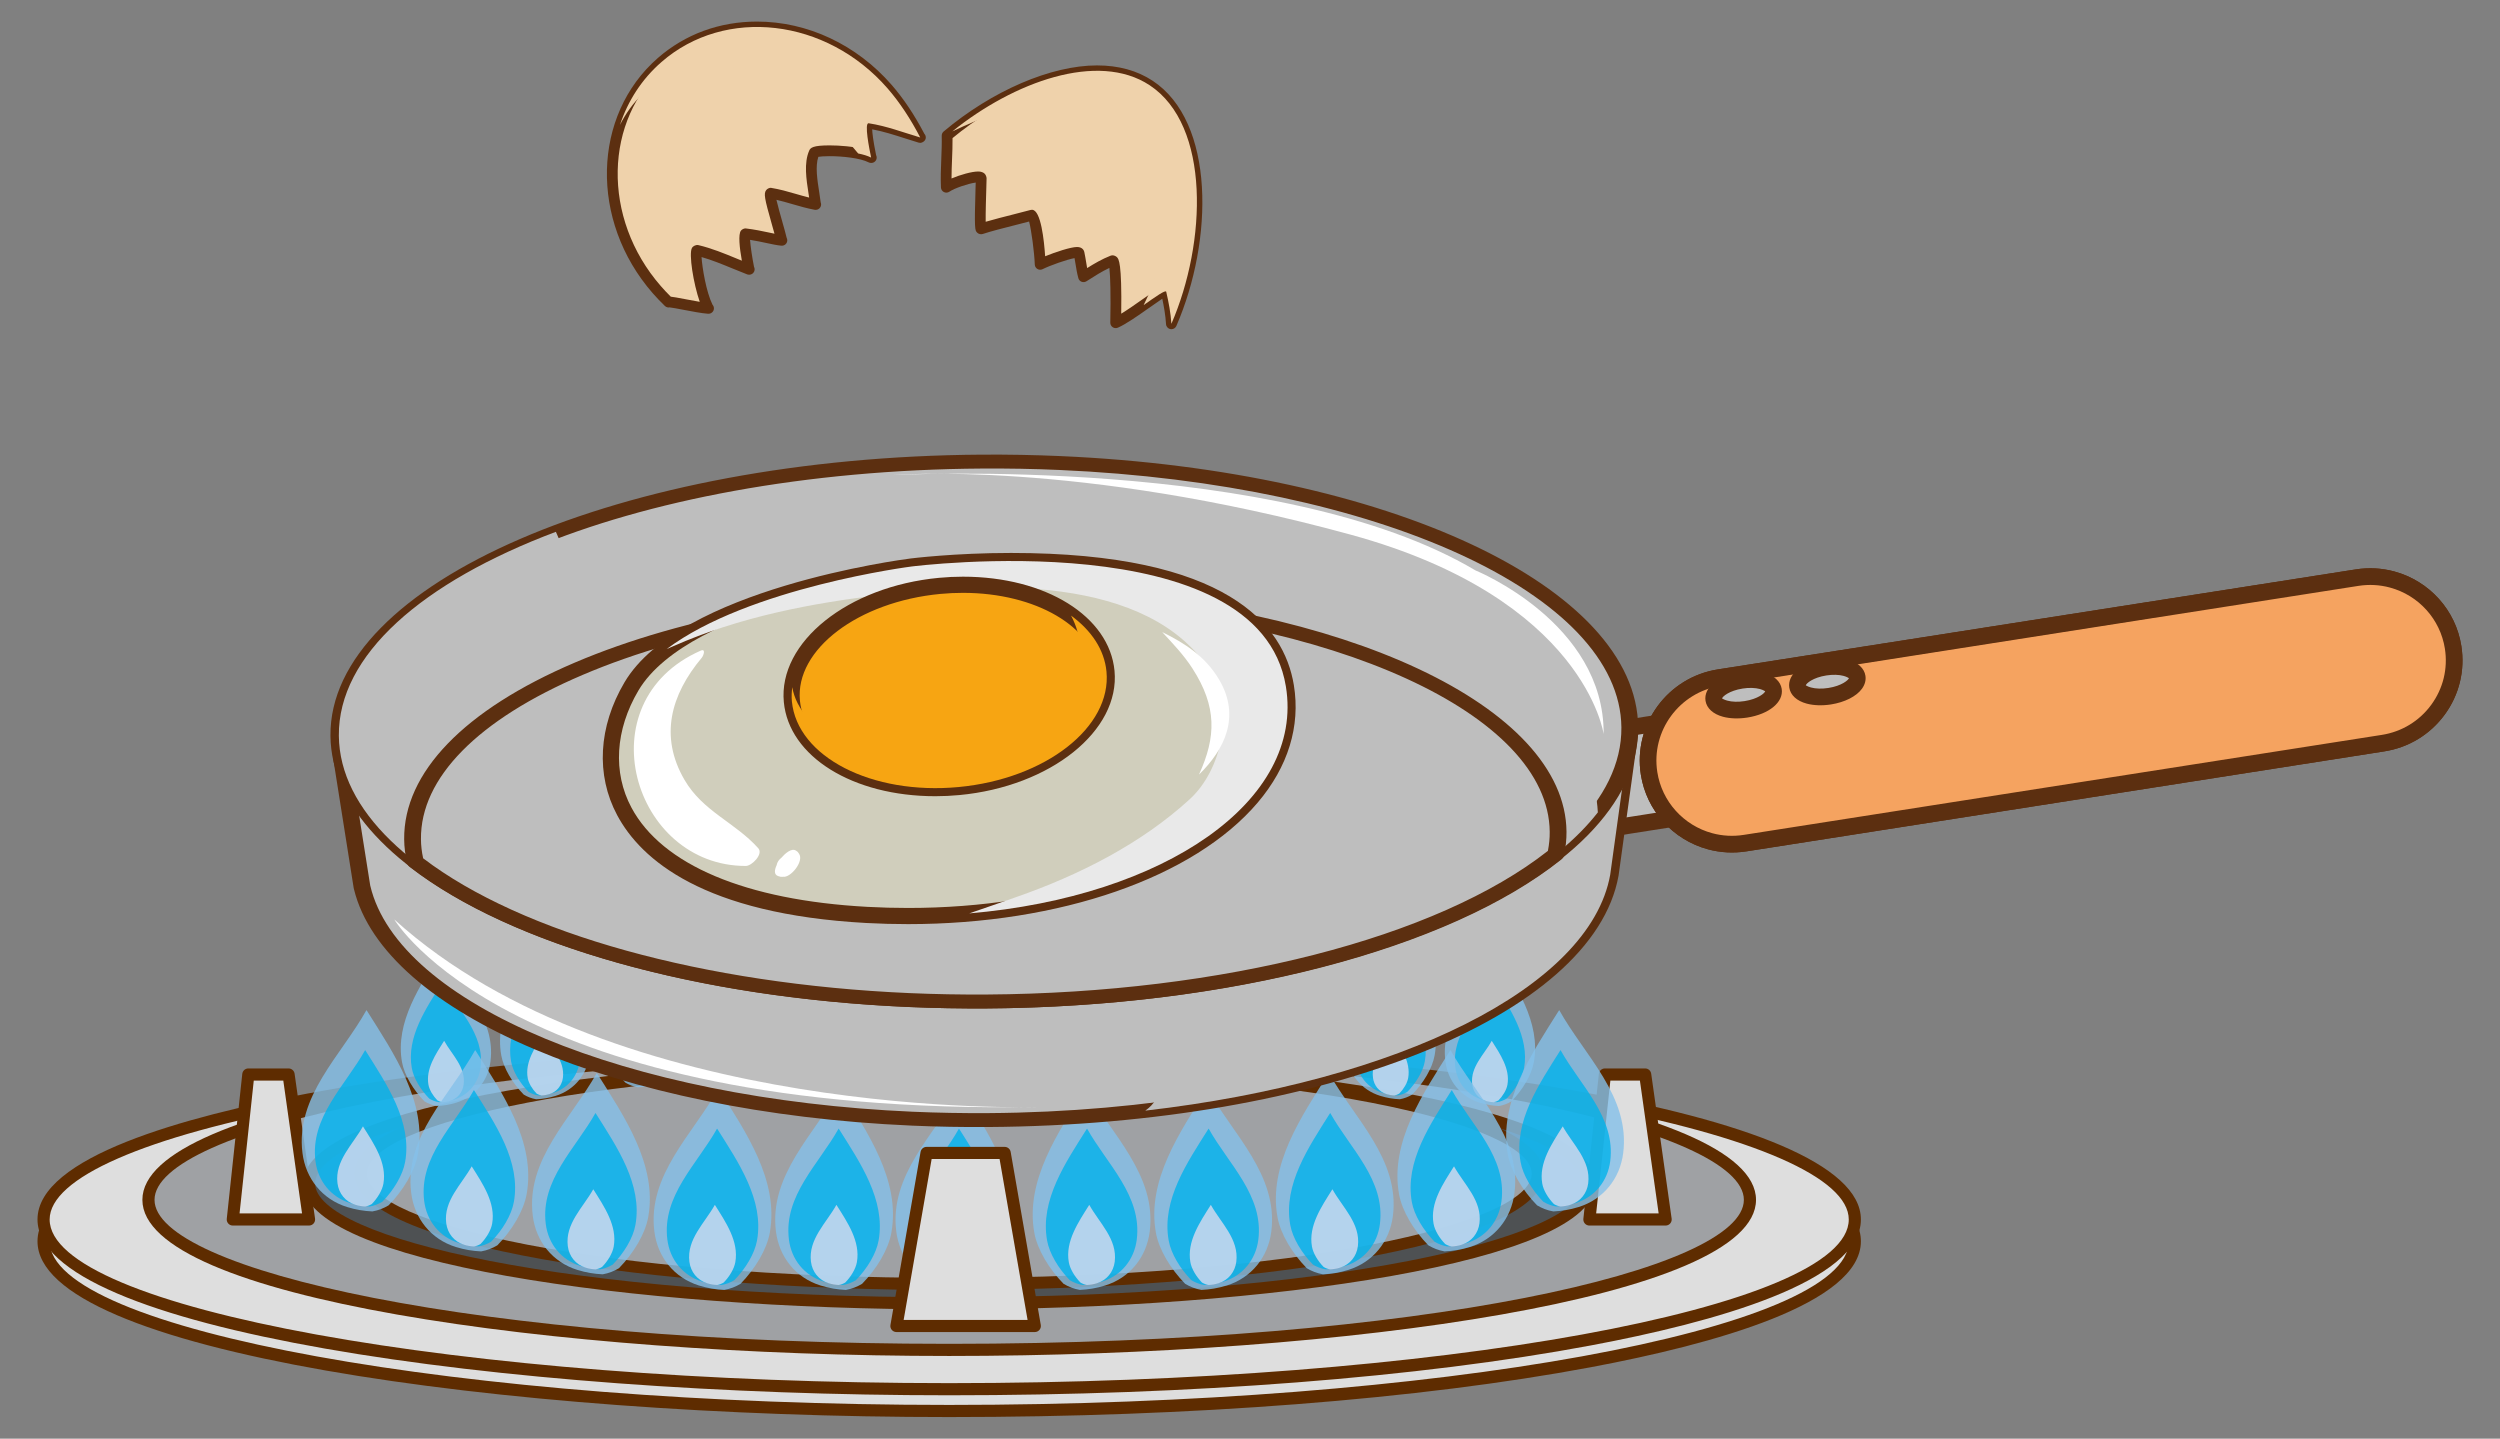 <?xml version="1.0" encoding="utf-8"?>
<!-- Generator: Adobe Illustrator 27.5.0, SVG Export Plug-In . SVG Version: 6.00 Build 0)  -->
<svg version="1.1" id="Layer_1" xmlns="http://www.w3.org/2000/svg" xmlns:xlink="http://www.w3.org/1999/xlink" x="0px" y="0px"
	 viewBox="0 0 399.399 229.838" style="enable-background:new 0 0 399.399 229.838;" xml:space="preserve">
<rect x="0" y="0" width="399.399" height="229.838" fill="#808080" stroke="none"/>
<g>
	<g>
		<g>
			<path style="fill:#DEDEDE;" d="M296.327,198.31c0,14.971-64.779,27.111-144.681,27.111c-79.907,0-144.685-12.14-144.685-27.111
				c0-14.977,64.778-27.118,144.685-27.118C231.548,171.191,296.327,183.333,296.327,198.31z"/>
			<path style="fill:#5E2C00;" d="M151.646,226.39c-71.598,0-145.655-10.503-145.655-28.081c0-9.949,23.475-16.438,43.169-20.129
				c27.384-5.132,63.781-7.959,102.486-7.959c71.595,0,145.651,10.506,145.651,28.088c0,9.945-23.475,16.432-43.168,20.122
				C226.743,223.564,190.347,226.39,151.646,226.39z M151.646,172.161c-77.901,0-143.715,11.975-143.715,26.148
				c0,14.17,65.814,26.141,143.715,26.141c77.899,0,143.711-11.971,143.711-26.141C295.357,184.136,229.545,172.161,151.646,172.161
				z"/>
		</g>
		<g>
			<path style="fill:#DEDEDE;" d="M296.327,194.824c0,14.976-64.779,27.116-144.681,27.116c-79.907,0-144.685-12.14-144.685-27.116
				c0-14.977,64.778-27.113,144.685-27.113C231.548,167.711,296.327,179.847,296.327,194.824z"/>
			<path style="fill:#5E2C00;" d="M151.646,222.91c-71.598,0-145.655-10.506-145.655-28.087c0-9.948,23.475-16.436,43.169-20.125
				c27.383-5.131,63.78-7.957,102.486-7.957c71.595,0,145.651,10.504,145.651,28.083c0,9.949-23.475,16.437-43.168,20.128
				C226.745,220.083,190.349,222.91,151.646,222.91z M151.646,168.681c-38.59,0-74.86,2.814-102.129,7.924
				c-26.428,4.952-41.586,11.592-41.586,18.219c0,14.173,65.814,26.146,143.715,26.146c77.899,0,143.711-11.974,143.711-26.146
				c0-6.626-15.157-13.267-41.586-18.219C226.503,171.495,190.234,168.681,151.646,168.681z"/>
		</g>
		<g>
			<path style="fill:#9FA1A4;" d="M279.569,191.686c0,13.24-57.277,23.975-127.926,23.975c-70.653,0-127.926-10.734-127.926-23.975
				c0-13.241,57.274-23.975,127.926-23.975C222.292,167.711,279.569,178.445,279.569,191.686z"/>
			<path style="fill:#5E2C00;" d="M151.643,216.63c-63.359,0-128.896-9.331-128.896-24.944c0-15.614,65.537-24.945,128.896-24.945
				s128.896,9.331,128.896,24.945C280.539,207.3,215.003,216.63,151.643,216.63z M151.643,168.681
				c-75.942,0-126.956,11.896-126.956,23.005c0,11.11,51.014,23.004,126.956,23.004s126.956-11.895,126.956-23.004
				C278.599,180.577,227.585,168.681,151.643,168.681z"/>
		</g>
		<g>
			<polygon style="fill:#DEDEDE;" points="160.219,149.396 157.857,149.396 153.2,149.396 150.838,149.396 147.224,177.46 
				164.983,176.451 			"/>
			<path style="fill:#5E2C00;" d="M147.224,178.43c-0.269,0-0.525-0.112-0.71-0.309c-0.196-0.211-0.289-0.499-0.252-0.786
				l3.615-28.063c0.062-0.484,0.474-0.846,0.962-0.846h9.38c0.471,0,0.874,0.338,0.956,0.801l4.765,27.055
				c0.048,0.273-0.023,0.553-0.195,0.771c-0.172,0.217-0.429,0.351-0.705,0.366l-17.76,1.009
				C147.26,178.429,147.242,178.43,147.224,178.43z M151.691,150.367l-3.356,26.059l15.504-0.881l-4.434-25.178H151.691z"/>
		</g>
		<g>
			<g>
				<path style="fill:#4E5153;" d="M253.921,189.055c0,10.586-45.791,19.167-102.275,19.167c-56.489,0-102.276-8.581-102.276-19.167
					c0-10.59,45.787-19.172,102.276-19.172C208.13,169.883,253.921,178.464,253.921,189.055z"/>
				<path style="fill:#5E2C00;" d="M151.646,209.192c-50.751,0-103.246-7.533-103.246-20.137c0-12.608,52.495-20.142,103.246-20.142
					c50.751,0,103.246,7.534,103.246,20.142C254.892,201.659,202.397,209.192,151.646,209.192z M151.646,170.853
					c-60.599,0-101.306,9.411-101.306,18.202c0,8.788,40.708,18.197,101.306,18.197c60.599,0,101.306-9.409,101.306-18.197
					C252.952,180.264,212.245,170.853,151.646,170.853z"/>
			</g>
			<g>
				<path style="fill:#9FA1A4;" d="M245.675,187.505c0,9.736-42.097,17.626-94.029,17.626c-51.936,0-94.035-7.89-94.035-17.626
					c0-9.732,42.098-17.622,94.035-17.622C203.578,169.883,245.675,177.773,245.675,187.505z"/>
				<path style="fill:#5E2C00;" d="M151.646,206.101c-46.7,0-95.004-6.956-95.004-18.596c0-11.638,48.304-18.592,95.004-18.592
					c46.697,0,94.999,6.954,94.999,18.592C246.645,199.145,198.343,206.101,151.646,206.101z M151.646,170.853
					c-55.669,0-93.064,8.611-93.064,16.652c0,8.044,37.395,16.656,93.064,16.656c55.666,0,93.059-8.612,93.059-16.656
					C244.705,179.464,207.312,170.853,151.646,170.853z"/>
			</g>
		</g>
		<g>
			<polygon style="fill:#DEDEDE;" points="262.833,171.665 261.213,171.665 258.02,171.665 256.4,171.665 253.921,194.826 
				266.101,194.824 			"/>
			<path style="fill:#5E2C00;" d="M253.921,195.795c-0.275,0-0.538-0.116-0.721-0.321c-0.184-0.205-0.272-0.479-0.243-0.752
				l2.479-23.161c0.053-0.493,0.468-0.867,0.964-0.867h6.433c0.483,0,0.893,0.357,0.961,0.835l3.267,23.159
				c0.039,0.279-0.044,0.56-0.228,0.772c-0.184,0.211-0.451,0.333-0.732,0.333L253.921,195.795z M257.272,172.635l-2.271,21.221
				l9.983-0.002l-2.993-21.219H257.272z"/>
		</g>
		<g>
			<polygon style="fill:#DEDEDE;" points="46.102,171.665 44.482,171.665 41.29,171.665 39.67,171.665 37.191,194.826 
				49.37,194.824 			"/>
			<path style="fill:#5E2C00;" d="M37.191,195.795c-0.275,0-0.538-0.116-0.721-0.321c-0.185-0.205-0.272-0.479-0.243-0.752
				l2.479-23.161c0.053-0.493,0.468-0.867,0.964-0.867h6.432c0.484,0,0.893,0.357,0.961,0.835l3.268,23.159
				c0.039,0.279-0.044,0.56-0.229,0.772c-0.184,0.211-0.451,0.333-0.732,0.333L37.191,195.795z M40.542,172.635l-2.271,21.221
				l9.983-0.002l-2.994-21.219H40.542z"/>
		</g>
		<g>
			<path style="opacity:0.8;fill:#84C0E9;" d="M155.392,145.229c3.102,5.573,8.701,10.564,7.834,17.494
				c-0.391,3.13-2.418,5.674-5.466,6.622c-1.055,0.328-2.086,0.494-3.098,0.538c-0.725-0.126-1.387-0.385-1.991-0.748
				c-1.791-1.835-3.215-4.199-3.585-6.26c-1.148-6.395,2.965-12.357,6.227-17.546C155.338,145.289,155.366,145.261,155.392,145.229z
				"/>
			<path style="opacity:0.8;fill:#00B1EB;" d="M155.551,150.124c2.41,4.329,6.759,8.207,6.086,13.589
				c-0.304,2.432-1.878,4.408-4.246,5.144c-0.82,0.254-1.621,0.384-2.406,0.419c-0.564-0.099-1.078-0.299-1.546-0.581
				c-1.391-1.425-2.497-3.263-2.785-4.862c-0.892-4.968,2.303-9.599,4.838-13.63C155.51,150.171,155.531,150.149,155.551,150.124z"
				/>
			<path style="opacity:0.8;fill:#D9DAEE;" d="M155.82,159.467c1.234,2.218,3.462,4.203,3.117,6.96
				c-0.155,1.246-0.962,2.258-2.174,2.636c-0.42,0.129-0.83,0.195-1.233,0.214c-0.288-0.05-0.551-0.153-0.792-0.297
				c-0.712-0.73-1.279-1.671-1.426-2.491c-0.457-2.544,1.18-4.917,2.478-6.981C155.799,159.491,155.81,159.479,155.82,159.467z"/>
		</g>
		<g>
			<g>
				<path style="opacity:0.8;fill:#84C0E9;" d="M102.634,149.054c3.102,5.573,8.701,10.564,7.834,17.494
					c-0.391,3.13-2.417,5.674-5.465,6.62c-1.056,0.329-2.086,0.496-3.098,0.54c-0.725-0.127-1.387-0.385-1.991-0.748
					c-1.791-1.835-3.215-4.199-3.584-6.26c-1.148-6.395,2.965-12.357,6.227-17.546C102.581,149.114,102.607,149.086,102.634,149.054
					z"/>
				<path style="opacity:0.8;fill:#00B1EB;" d="M102.793,153.949c2.409,4.329,6.759,8.207,6.085,13.589
					c-0.304,2.432-1.877,4.408-4.246,5.143c-0.82,0.254-1.621,0.384-2.406,0.419c-0.563-0.099-1.077-0.299-1.547-0.582
					c-1.39-1.426-2.497-3.263-2.784-4.863c-0.893-4.968,2.303-9.599,4.837-13.63C102.751,153.997,102.772,153.975,102.793,153.949z"
					/>
				<path style="opacity:0.8;fill:#D9DAEE;" d="M103.063,163.291c1.233,2.219,3.462,4.204,3.117,6.96
					c-0.156,1.246-0.962,2.258-2.175,2.635c-0.42,0.13-0.83,0.195-1.232,0.214c-0.289-0.05-0.552-0.154-0.792-0.297
					c-0.713-0.73-1.279-1.671-1.427-2.492c-0.457-2.544,1.18-4.916,2.478-6.981C103.041,163.315,103.052,163.304,103.063,163.291z"
					/>
			</g>
			<g>
				<path style="opacity:0.8;fill:#84C0E9;" d="M118.687,145.256c3.102,5.573,8.701,10.564,7.834,17.494
					c-0.392,3.131-2.417,5.675-5.466,6.621c-1.056,0.329-2.086,0.496-3.098,0.54c-0.725-0.127-1.388-0.385-1.991-0.749
					c-1.791-1.835-3.215-4.198-3.584-6.259c-1.148-6.395,2.965-12.357,6.227-17.546
					C118.633,145.317,118.661,145.289,118.687,145.256z"/>
				<path style="opacity:0.8;fill:#00B1EB;" d="M118.845,150.152c2.41,4.329,6.759,8.205,6.085,13.589
					c-0.304,2.431-1.877,4.407-4.246,5.144c-0.82,0.254-1.621,0.382-2.406,0.418c-0.564-0.099-1.078-0.299-1.547-0.581
					c-1.391-1.427-2.498-3.262-2.785-4.863c-0.892-4.967,2.303-9.599,4.837-13.629C118.804,150.199,118.825,150.177,118.845,150.152
					z"/>
				<path style="opacity:0.8;fill:#D9DAEE;" d="M119.115,159.495c1.234,2.217,3.461,4.203,3.117,6.96
					c-0.156,1.245-0.962,2.258-2.175,2.634c-0.42,0.13-0.83,0.196-1.232,0.215c-0.288-0.051-0.552-0.153-0.792-0.297
					c-0.712-0.731-1.279-1.671-1.426-2.491c-0.457-2.544,1.179-4.916,2.478-6.981C119.093,159.518,119.104,159.508,119.115,159.495z
					"/>
			</g>
			<g>
				<path style="opacity:0.8;fill:#84C0E9;" d="M134.739,144.613c3.102,5.572,8.701,10.564,7.835,17.494
					c-0.391,3.13-2.417,5.674-5.466,6.621c-1.055,0.329-2.087,0.494-3.098,0.539c-0.725-0.126-1.387-0.385-1.991-0.747
					c-1.79-1.835-3.215-4.199-3.585-6.261c-1.148-6.394,2.965-12.357,6.227-17.546C134.686,144.673,134.713,144.645,134.739,144.613
					z"/>
				<path style="opacity:0.8;fill:#00B1EB;" d="M134.898,149.508c2.41,4.329,6.759,8.206,6.086,13.589
					c-0.304,2.431-1.877,4.408-4.246,5.143c-0.82,0.254-1.621,0.383-2.407,0.419c-0.563-0.099-1.078-0.299-1.546-0.582
					c-1.391-1.426-2.498-3.263-2.785-4.863c-0.892-4.968,2.303-9.598,4.838-13.629C134.857,149.556,134.878,149.534,134.898,149.508
					z"/>
				<path style="opacity:0.8;fill:#D9DAEE;" d="M135.167,158.85c1.234,2.218,3.462,4.204,3.117,6.96
					c-0.156,1.246-0.962,2.258-2.175,2.636c-0.42,0.129-0.83,0.195-1.233,0.214c-0.288-0.051-0.551-0.153-0.791-0.297
					c-0.712-0.731-1.279-1.671-1.427-2.491c-0.456-2.544,1.18-4.917,2.478-6.981C135.145,158.875,135.157,158.863,135.167,158.85z"
					/>
			</g>
			<g>
				<path style="opacity:0.8;fill:#84C0E9;" d="M70.529,152.043c3.103,5.574,8.701,10.564,7.835,17.494
					c-0.391,3.131-2.418,5.674-5.466,6.622c-1.056,0.328-2.086,0.495-3.098,0.54c-0.725-0.127-1.387-0.386-1.991-0.749
					c-1.79-1.836-3.215-4.2-3.584-6.259c-1.148-6.396,2.964-12.358,6.227-17.547C70.476,152.105,70.504,152.076,70.529,152.043z"/>
				<path style="opacity:0.8;fill:#00B1EB;" d="M70.688,156.939c2.41,4.329,6.759,8.206,6.086,13.589
					c-0.304,2.433-1.878,4.408-4.246,5.144c-0.821,0.255-1.621,0.384-2.407,0.418c-0.563-0.098-1.078-0.298-1.546-0.581
					c-1.391-1.426-2.498-3.261-2.785-4.862c-0.892-4.967,2.303-9.6,4.837-13.63C70.646,156.986,70.668,156.965,70.688,156.939z"/>
				<path style="opacity:0.8;fill:#D9DAEE;" d="M70.958,166.283c1.234,2.216,3.462,4.202,3.117,6.96
					c-0.156,1.245-0.962,2.256-2.175,2.633c-0.42,0.131-0.83,0.197-1.233,0.214c-0.288-0.049-0.551-0.151-0.791-0.296
					c-0.712-0.73-1.279-1.672-1.427-2.491c-0.457-2.544,1.18-4.917,2.478-6.98C70.936,166.305,70.948,166.295,70.958,166.283z"/>
			</g>
			<g>
				<path style="opacity:0.8;fill:#84C0E9;" d="M86.388,150.964c3.102,5.573,8.701,10.564,7.834,17.494
					c-0.391,3.13-2.417,5.675-5.465,6.62c-1.056,0.329-2.086,0.496-3.098,0.54c-0.725-0.127-1.387-0.384-1.991-0.748
					c-1.791-1.835-3.214-4.198-3.585-6.26c-1.148-6.395,2.965-12.357,6.228-17.547C86.335,151.026,86.362,150.998,86.388,150.964z"
					/>
				<path style="opacity:0.8;fill:#00B1EB;" d="M86.547,155.861c2.41,4.329,6.759,8.205,6.085,13.588
					c-0.304,2.432-1.877,4.408-4.245,5.144c-0.821,0.255-1.621,0.384-2.406,0.42c-0.563-0.099-1.078-0.299-1.547-0.582
					c-1.391-1.426-2.498-3.262-2.785-4.863c-0.893-4.967,2.303-9.599,4.837-13.629C86.505,155.907,86.526,155.885,86.547,155.861z"
					/>
				<path style="opacity:0.8;fill:#D9DAEE;" d="M86.816,165.203c1.233,2.217,3.462,4.203,3.117,6.96
					c-0.156,1.245-0.962,2.257-2.174,2.634c-0.42,0.13-0.83,0.196-1.233,0.215c-0.289-0.051-0.551-0.154-0.792-0.298
					c-0.713-0.731-1.279-1.671-1.427-2.491c-0.457-2.544,1.18-4.916,2.479-6.981C86.795,165.226,86.806,165.216,86.816,165.203z"/>
			</g>
		</g>
		<g>
			<g>
				<path style="opacity:0.8;fill:#84C0E9;" d="M206.643,149.054c-3.102,5.573-8.701,10.564-7.835,17.494
					c0.391,3.13,2.418,5.674,5.466,6.62c1.056,0.329,2.086,0.496,3.098,0.54c0.725-0.127,1.387-0.385,1.991-0.748
					c1.791-1.835,3.215-4.199,3.585-6.26c1.148-6.395-2.965-12.357-6.227-17.546C206.696,149.114,206.669,149.086,206.643,149.054z"
					/>
				<path style="opacity:0.8;fill:#00B1EB;" d="M206.484,153.949c-2.41,4.329-6.759,8.207-6.085,13.589
					c0.304,2.432,1.877,4.408,4.246,5.143c0.82,0.254,1.621,0.384,2.406,0.419c0.563-0.099,1.078-0.299,1.547-0.582
					c1.391-1.426,2.498-3.263,2.785-4.863c0.892-4.968-2.303-9.599-4.837-13.63C206.525,153.997,206.504,153.975,206.484,153.949z"
					/>
				<path style="opacity:0.8;fill:#D9DAEE;" d="M206.214,163.291c-1.234,2.219-3.462,4.204-3.117,6.96
					c0.156,1.246,0.962,2.258,2.175,2.635c0.42,0.13,0.83,0.195,1.232,0.214c0.289-0.05,0.552-0.154,0.792-0.297
					c0.713-0.73,1.279-1.671,1.427-2.492c0.456-2.544-1.179-4.916-2.478-6.981C206.236,163.315,206.225,163.304,206.214,163.291z"/>
			</g>
			<g>
				<path style="opacity:0.8;fill:#84C0E9;" d="M190.59,145.256c-3.103,5.573-8.701,10.564-7.834,17.494
					c0.391,3.131,2.417,5.675,5.466,6.621c1.056,0.329,2.086,0.496,3.097,0.54c0.725-0.127,1.387-0.385,1.991-0.749
					c1.791-1.835,3.215-4.198,3.585-6.259c1.148-6.395-2.965-12.357-6.227-17.546C190.643,145.317,190.616,145.289,190.59,145.256z"
					/>
				<path style="opacity:0.8;fill:#00B1EB;" d="M190.431,150.152c-2.41,4.329-6.759,8.205-6.085,13.589
					c0.304,2.431,1.877,4.407,4.246,5.144c0.82,0.254,1.621,0.382,2.406,0.418c0.563-0.099,1.077-0.299,1.547-0.581
					c1.391-1.427,2.498-3.262,2.784-4.863c0.893-4.967-2.303-9.599-4.837-13.629C190.473,150.199,190.451,150.177,190.431,150.152z"
					/>
				<path style="opacity:0.8;fill:#D9DAEE;" d="M190.162,159.495c-1.234,2.217-3.462,4.203-3.117,6.96
					c0.156,1.245,0.962,2.258,2.174,2.634c0.421,0.13,0.831,0.196,1.233,0.215c0.289-0.051,0.552-0.153,0.792-0.297
					c0.713-0.731,1.279-1.671,1.427-2.491c0.457-2.544-1.18-4.916-2.478-6.981C190.183,159.518,190.172,159.508,190.162,159.495z"/>
			</g>
			<g>
				<path style="opacity:0.8;fill:#84C0E9;" d="M174.538,144.613c-3.102,5.572-8.701,10.564-7.834,17.494
					c0.391,3.13,2.417,5.674,5.466,6.621c1.055,0.329,2.086,0.494,3.098,0.539c0.725-0.126,1.387-0.385,1.991-0.747
					c1.791-1.835,3.215-4.199,3.585-6.261c1.148-6.394-2.965-12.357-6.227-17.546C174.591,144.673,174.564,144.645,174.538,144.613z
					"/>
				<path style="opacity:0.8;fill:#00B1EB;" d="M174.379,149.508c-2.41,4.329-6.759,8.206-6.085,13.589
					c0.304,2.431,1.877,4.408,4.246,5.143c0.82,0.254,1.621,0.383,2.406,0.419c0.564-0.099,1.078-0.299,1.547-0.582
					c1.391-1.426,2.498-3.263,2.785-4.863c0.892-4.968-2.303-9.598-4.837-13.629C174.42,149.556,174.399,149.534,174.379,149.508z"
					/>
				<path style="opacity:0.8;fill:#D9DAEE;" d="M174.109,158.85c-1.234,2.218-3.462,4.204-3.117,6.96
					c0.156,1.246,0.962,2.258,2.175,2.636c0.42,0.129,0.83,0.195,1.232,0.214c0.289-0.051,0.552-0.153,0.792-0.297
					c0.712-0.731,1.279-1.671,1.426-2.491c0.457-2.544-1.18-4.917-2.478-6.981C174.131,158.875,174.12,158.863,174.109,158.85z"/>
			</g>
			<g>
				<path style="opacity:0.8;fill:#84C0E9;" d="M238.747,152.043c-3.102,5.574-8.701,10.564-7.835,17.494
					c0.392,3.131,2.418,5.674,5.466,6.622c1.055,0.328,2.086,0.495,3.098,0.54c0.725-0.127,1.387-0.386,1.991-0.749
					c1.791-1.836,3.215-4.2,3.585-6.259c1.148-6.396-2.964-12.358-6.227-17.547C238.801,152.105,238.773,152.076,238.747,152.043z"
					/>
				<path style="opacity:0.8;fill:#00B1EB;" d="M238.588,156.939c-2.41,4.329-6.759,8.206-6.085,13.589
					c0.304,2.433,1.877,4.408,4.246,5.144c0.82,0.255,1.621,0.384,2.406,0.418c0.564-0.098,1.078-0.298,1.546-0.581
					c1.391-1.426,2.498-3.261,2.785-4.862c0.892-4.967-2.303-9.6-4.838-13.63C238.63,156.986,238.608,156.965,238.588,156.939z"/>
				<path style="opacity:0.8;fill:#D9DAEE;" d="M238.319,166.283c-1.233,2.216-3.461,4.202-3.117,6.96
					c0.155,1.245,0.962,2.256,2.174,2.633c0.42,0.131,0.83,0.197,1.233,0.214c0.289-0.049,0.551-0.151,0.792-0.296
					c0.712-0.73,1.279-1.672,1.426-2.491c0.457-2.544-1.18-4.917-2.478-6.98C238.34,166.305,238.329,166.295,238.319,166.283z"/>
			</g>
			<g>
				<path style="opacity:0.8;fill:#84C0E9;" d="M222.889,150.964c-3.103,5.573-8.701,10.564-7.834,17.494
					c0.391,3.13,2.417,5.675,5.466,6.62c1.056,0.329,2.087,0.496,3.098,0.54c0.725-0.127,1.387-0.384,1.991-0.748
					c1.791-1.835,3.215-4.198,3.585-6.26c1.148-6.395-2.965-12.357-6.227-17.547C222.942,151.026,222.915,150.998,222.889,150.964z"
					/>
				<path style="opacity:0.8;fill:#00B1EB;" d="M222.73,155.861c-2.41,4.329-6.759,8.205-6.085,13.588
					c0.304,2.432,1.877,4.408,4.245,5.144c0.821,0.255,1.621,0.384,2.407,0.42c0.563-0.099,1.078-0.299,1.546-0.582
					c1.391-1.426,2.498-3.262,2.785-4.863c0.892-4.967-2.304-9.599-4.837-13.629C222.771,155.907,222.75,155.885,222.73,155.861z"/>
				<path style="opacity:0.8;fill:#D9DAEE;" d="M222.46,165.203c-1.234,2.217-3.462,4.203-3.117,6.96
					c0.156,1.245,0.962,2.257,2.175,2.634c0.42,0.13,0.83,0.196,1.232,0.215c0.289-0.051,0.552-0.154,0.792-0.298
					c0.713-0.731,1.279-1.671,1.427-2.491c0.456-2.544-1.179-4.916-2.478-6.981C222.482,165.226,222.47,165.216,222.46,165.203z"/>
			</g>
		</g>
	</g>
	<g>
		<g>
			<g>
				<path style="opacity:0.8;fill:#84C0E9;" d="M58.54,161.381c-4.046,7.269-11.35,13.778-10.219,22.818
					c0.51,4.083,3.153,7.402,7.13,8.636c1.377,0.427,2.721,0.645,4.04,0.704c0.946-0.165,1.81-0.502,2.597-0.976
					c2.336-2.394,4.193-5.477,4.676-8.166c1.498-8.342-3.867-16.119-8.122-22.887C58.609,161.46,58.573,161.423,58.54,161.381z"/>
				<path style="opacity:0.8;fill:#00B1EB;" d="M58.333,167.766c-3.144,5.648-8.817,10.704-7.938,17.725
					c0.396,3.171,2.449,5.75,5.538,6.71c1.07,0.333,2.114,0.501,3.138,0.546c0.734-0.129,1.405-0.39,2.018-0.758
					c1.814-1.86,3.257-4.255,3.632-6.343c1.163-6.479-3.004-12.521-6.309-17.778C58.386,167.829,58.358,167.8,58.333,167.766z"/>
				<path style="opacity:0.8;fill:#D9DAEE;" d="M57.981,179.953c-1.61,2.892-4.516,5.481-4.066,9.079
					c0.203,1.625,1.254,2.945,2.836,3.436c0.548,0.17,1.083,0.257,1.607,0.28c0.377-0.066,0.72-0.2,1.034-0.388
					c0.929-0.953,1.668-2.179,1.86-3.248c0.596-3.319-1.539-6.414-3.232-9.107C58.008,179.984,57.994,179.97,57.981,179.953z"/>
			</g>
			<g>
				<path style="opacity:0.8;fill:#84C0E9;" d="M75.912,167.766c-4.046,7.269-11.349,13.779-10.219,22.819
					c0.51,4.082,3.153,7.401,7.13,8.635c1.376,0.428,2.721,0.646,4.039,0.704c0.946-0.165,1.81-0.502,2.598-0.975
					c2.335-2.395,4.193-5.479,4.675-8.165c1.498-8.342-3.867-16.119-8.122-22.888C75.981,167.846,75.946,167.81,75.912,167.766z"/>
				<path style="opacity:0.8;fill:#00B1EB;" d="M75.705,174.152c-3.143,5.646-8.816,10.704-7.938,17.725
					c0.396,3.171,2.449,5.75,5.538,6.708c1.07,0.331,2.113,0.501,3.139,0.547c0.734-0.128,1.405-0.39,2.018-0.757
					c1.814-1.86,3.256-4.255,3.632-6.344c1.163-6.479-3.004-12.52-6.31-17.778C75.759,174.214,75.731,174.186,75.705,174.152z"/>
				<path style="opacity:0.8;fill:#D9DAEE;" d="M75.354,186.338c-1.61,2.892-4.516,5.483-4.066,9.079
					c0.203,1.624,1.255,2.945,2.837,3.437c0.548,0.17,1.082,0.255,1.608,0.279c0.376-0.065,0.719-0.2,1.033-0.388
					c0.929-0.953,1.668-2.18,1.86-3.249c0.596-3.319-1.538-6.413-3.232-9.106C75.381,186.37,75.367,186.355,75.354,186.338z"/>
			</g>
			<g>
				<path style="opacity:0.8;fill:#84C0E9;" d="M95.336,171.428c-4.047,7.269-11.35,13.779-10.219,22.817
					c0.51,4.083,3.153,7.402,7.13,8.637c1.377,0.427,2.721,0.644,4.04,0.703c0.946-0.165,1.81-0.502,2.597-0.976
					c2.336-2.393,4.194-5.478,4.676-8.166c1.498-8.341-3.867-16.118-8.122-22.886C95.405,171.508,95.37,171.471,95.336,171.428z"/>
				<path style="opacity:0.8;fill:#00B1EB;" d="M95.129,177.814c-3.143,5.646-8.817,10.703-7.938,17.724
					c0.396,3.173,2.449,5.75,5.538,6.709c1.07,0.332,2.114,0.501,3.138,0.546c0.735-0.127,1.405-0.389,2.018-0.758
					c1.814-1.859,3.257-4.255,3.631-6.343c1.164-6.48-3.003-12.52-6.309-17.778C95.183,177.875,95.154,177.847,95.129,177.814z"/>
				<path style="opacity:0.8;fill:#D9DAEE;" d="M94.777,190c-1.61,2.891-4.516,5.482-4.066,9.079
					c0.203,1.624,1.254,2.944,2.836,3.437c0.548,0.17,1.083,0.255,1.607,0.278c0.378-0.066,0.72-0.199,1.034-0.388
					c0.929-0.952,1.668-2.179,1.86-3.248c0.596-3.319-1.538-6.413-3.232-9.107C94.805,190.03,94.79,190.017,94.777,190z"/>
			</g>
			<g>
				<path style="opacity:0.8;fill:#84C0E9;" d="M114.76,173.921c-4.046,7.268-11.35,13.778-10.219,22.817
					c0.51,4.083,3.153,7.402,7.13,8.636c1.376,0.427,2.721,0.645,4.04,0.704c0.946-0.165,1.81-0.502,2.597-0.976
					c2.335-2.394,4.193-5.477,4.676-8.165c1.497-8.342-3.867-16.119-8.122-22.887C114.829,174,114.794,173.963,114.76,173.921z"/>
				<path style="opacity:0.8;fill:#00B1EB;" d="M114.553,180.306c-3.144,5.648-8.817,10.704-7.938,17.726
					c0.396,3.171,2.449,5.75,5.538,6.71c1.07,0.332,2.113,0.5,3.138,0.545c0.734-0.128,1.405-0.39,2.018-0.758
					c1.814-1.86,3.257-4.255,3.632-6.343c1.163-6.479-3.004-12.521-6.309-17.778C114.606,180.368,114.579,180.34,114.553,180.306z"
					/>
				<path style="opacity:0.8;fill:#D9DAEE;" d="M114.201,192.492c-1.61,2.892-4.516,5.482-4.066,9.079
					c0.203,1.624,1.254,2.945,2.836,3.437c0.549,0.17,1.083,0.255,1.608,0.279c0.376-0.066,0.719-0.2,1.034-0.388
					c0.929-0.952,1.668-2.179,1.86-3.248c0.596-3.319-1.539-6.413-3.232-9.106C114.228,192.523,114.214,192.509,114.201,192.492z"/>
			</g>
			<g>
				<path style="opacity:0.8;fill:#84C0E9;" d="M134.183,173.921c-4.046,7.268-11.349,13.778-10.219,22.817
					c0.51,4.083,3.153,7.402,7.129,8.636c1.377,0.427,2.721,0.645,4.04,0.704c0.946-0.165,1.81-0.502,2.597-0.976
					c2.336-2.394,4.193-5.477,4.675-8.165c1.498-8.342-3.867-16.119-8.122-22.887C134.253,174,134.217,173.963,134.183,173.921z"/>
				<path style="opacity:0.8;fill:#00B1EB;" d="M133.976,180.306c-3.143,5.648-8.816,10.704-7.938,17.726
					c0.396,3.171,2.449,5.75,5.538,6.71c1.07,0.332,2.114,0.5,3.139,0.545c0.734-0.128,1.405-0.39,2.018-0.758
					c1.813-1.86,3.257-4.255,3.632-6.343c1.163-6.479-3.004-12.521-6.31-17.778C134.03,180.368,134.002,180.34,133.976,180.306z"/>
				<path style="opacity:0.8;fill:#D9DAEE;" d="M133.624,192.492c-1.61,2.892-4.516,5.482-4.066,9.079
					c0.203,1.624,1.255,2.945,2.837,3.437c0.548,0.17,1.083,0.255,1.607,0.279c0.377-0.066,0.72-0.2,1.034-0.388
					c0.929-0.952,1.668-2.179,1.86-3.248c0.596-3.319-1.538-6.413-3.232-9.106C133.652,192.523,133.638,192.509,133.624,192.492z"/>
			</g>
			<g>
				<path style="opacity:0.8;fill:#84C0E9;" d="M249.107,161.381c4.047,7.269,11.349,13.778,10.219,22.818
					c-0.51,4.083-3.154,7.402-7.13,8.636c-1.376,0.427-2.72,0.645-4.04,0.704c-0.946-0.165-1.81-0.502-2.597-0.976
					c-2.335-2.394-4.194-5.477-4.676-8.166c-1.497-8.342,3.867-16.119,8.122-22.887C249.038,161.46,249.073,161.423,249.107,161.381
					z"/>
				<path style="opacity:0.8;fill:#00B1EB;" d="M249.314,167.766c3.143,5.648,8.816,10.704,7.938,17.725
					c-0.396,3.171-2.449,5.75-5.538,6.71c-1.07,0.333-2.113,0.501-3.138,0.546c-0.735-0.129-1.405-0.39-2.018-0.758
					c-1.814-1.86-3.256-4.255-3.631-6.343c-1.164-6.479,3.003-12.521,6.309-17.778C249.261,167.829,249.289,167.8,249.314,167.766z"
					/>
				<path style="opacity:0.8;fill:#D9DAEE;" d="M249.666,179.953c1.611,2.892,4.515,5.481,4.066,9.079
					c-0.203,1.625-1.254,2.945-2.836,3.436c-0.549,0.17-1.083,0.257-1.608,0.28c-0.377-0.066-0.72-0.2-1.034-0.388
					c-0.929-0.953-1.668-2.179-1.86-3.248c-0.596-3.319,1.539-6.414,3.232-9.107C249.639,179.984,249.653,179.97,249.666,179.953z"
					/>
			</g>
			<g>
				<path style="opacity:0.8;fill:#84C0E9;" d="M231.734,167.766c4.047,7.269,11.35,13.779,10.219,22.819
					c-0.51,4.082-3.153,7.401-7.129,8.635c-1.377,0.428-2.721,0.646-4.04,0.704c-0.946-0.165-1.81-0.502-2.597-0.975
					c-2.336-2.395-4.193-5.479-4.676-8.165c-1.498-8.342,3.867-16.119,8.122-22.888C231.666,167.846,231.701,167.81,231.734,167.766
					z"/>
				<path style="opacity:0.8;fill:#00B1EB;" d="M231.942,174.152c3.143,5.646,8.816,10.704,7.938,17.725
					c-0.396,3.171-2.449,5.75-5.539,6.708c-1.069,0.331-2.113,0.501-3.138,0.547c-0.734-0.128-1.405-0.39-2.018-0.757
					c-1.813-1.86-3.257-4.255-3.632-6.344c-1.163-6.479,3.004-12.52,6.31-17.778C231.888,174.214,231.916,174.186,231.942,174.152z"
					/>
				<path style="opacity:0.8;fill:#D9DAEE;" d="M232.294,186.338c1.61,2.892,4.516,5.483,4.066,9.079
					c-0.204,1.624-1.255,2.945-2.836,3.437c-0.548,0.17-1.082,0.255-1.607,0.279c-0.377-0.065-0.72-0.2-1.034-0.388
					c-0.929-0.953-1.668-2.18-1.86-3.249c-0.596-3.319,1.539-6.413,3.232-9.106C232.266,186.37,232.28,186.355,232.294,186.338z"/>
			</g>
			<g>
				<path style="opacity:0.8;fill:#84C0E9;" d="M212.312,171.428c4.046,7.269,11.349,13.779,10.219,22.817
					c-0.51,4.083-3.153,7.402-7.13,8.637c-1.377,0.427-2.721,0.644-4.04,0.703c-0.946-0.165-1.81-0.502-2.597-0.976
					c-2.335-2.393-4.193-5.478-4.675-8.166c-1.498-8.341,3.867-16.118,8.122-22.886
					C212.242,171.508,212.277,171.471,212.312,171.428z"/>
				<path style="opacity:0.8;fill:#00B1EB;" d="M212.519,177.814c3.143,5.646,8.816,10.703,7.938,17.724
					c-0.396,3.173-2.449,5.75-5.538,6.709c-1.07,0.332-2.114,0.501-3.139,0.546c-0.734-0.127-1.405-0.389-2.018-0.758
					c-1.814-1.859-3.257-4.255-3.632-6.343c-1.164-6.48,3.004-12.52,6.31-17.778C212.465,177.875,212.492,177.847,212.519,177.814z"
					/>
				<path style="opacity:0.8;fill:#D9DAEE;" d="M212.87,190c1.61,2.891,4.516,5.482,4.066,9.079
					c-0.203,1.624-1.255,2.944-2.837,3.437c-0.549,0.17-1.083,0.255-1.608,0.278c-0.376-0.066-0.72-0.199-1.033-0.388
					c-0.929-0.952-1.668-2.179-1.86-3.248c-0.596-3.319,1.538-6.413,3.232-9.107C212.842,190.03,212.857,190.017,212.87,190z"/>
			</g>
			<g>
				<path style="opacity:0.8;fill:#84C0E9;" d="M192.887,173.921c4.046,7.268,11.349,13.778,10.219,22.817
					c-0.51,4.083-3.154,7.402-7.13,8.636c-1.376,0.427-2.72,0.645-4.04,0.704c-0.946-0.165-1.809-0.502-2.597-0.976
					c-2.335-2.394-4.193-5.477-4.675-8.165c-1.498-8.342,3.867-16.119,8.122-22.887C192.818,174,192.854,173.963,192.887,173.921z"
					/>
				<path style="opacity:0.8;fill:#00B1EB;" d="M193.095,180.306c3.143,5.648,8.816,10.704,7.938,17.726
					c-0.396,3.171-2.449,5.75-5.538,6.71c-1.07,0.332-2.113,0.5-3.138,0.545c-0.735-0.128-1.405-0.39-2.018-0.758
					c-1.814-1.86-3.256-4.255-3.631-6.343c-1.164-6.479,3.003-12.521,6.309-17.778C193.041,180.368,193.069,180.34,193.095,180.306z
					"/>
				<path style="opacity:0.8;fill:#D9DAEE;" d="M193.446,192.492c1.61,2.892,4.516,5.482,4.066,9.079
					c-0.203,1.624-1.254,2.945-2.836,3.437c-0.549,0.17-1.083,0.255-1.608,0.279c-0.377-0.066-0.72-0.2-1.034-0.388
					c-0.929-0.952-1.668-2.179-1.86-3.248c-0.596-3.319,1.538-6.413,3.232-9.106C193.419,192.523,193.433,192.509,193.446,192.492z"
					/>
			</g>
			<g>
				<path style="opacity:0.8;fill:#84C0E9;" d="M173.463,173.921c4.047,7.268,11.35,13.778,10.219,22.817
					c-0.51,4.083-3.153,7.402-7.129,8.636c-1.377,0.427-2.721,0.645-4.04,0.704c-0.946-0.165-1.81-0.502-2.597-0.976
					c-2.336-2.394-4.193-5.477-4.676-8.165c-1.498-8.342,3.867-16.119,8.122-22.887C173.395,174,173.43,173.963,173.463,173.921z"/>
				<path style="opacity:0.8;fill:#00B1EB;" d="M173.671,180.306c3.143,5.648,8.816,10.704,7.938,17.726
					c-0.396,3.171-2.449,5.75-5.538,6.71c-1.07,0.332-2.114,0.5-3.139,0.545c-0.734-0.128-1.405-0.39-2.017-0.758
					c-1.814-1.86-3.257-4.255-3.632-6.343c-1.164-6.479,3.004-12.521,6.309-17.778C173.617,180.368,173.645,180.34,173.671,180.306z
					"/>
				<path style="opacity:0.8;fill:#D9DAEE;" d="M174.023,192.492c1.61,2.892,4.516,5.482,4.066,9.079
					c-0.203,1.624-1.254,2.945-2.836,3.437c-0.548,0.17-1.083,0.255-1.607,0.279c-0.377-0.066-0.72-0.2-1.034-0.388
					c-0.929-0.952-1.668-2.179-1.86-3.248c-0.596-3.319,1.539-6.413,3.232-9.106C173.995,192.523,174.009,192.509,174.023,192.492z"
					/>
			</g>
			<g>
				<path style="opacity:0.8;fill:#84C0E9;" d="M153.406,173.921c-4.046,7.268-11.349,13.778-10.219,22.817
					c0.51,4.083,3.153,7.402,7.13,8.636c1.377,0.427,2.721,0.645,4.041,0.704c0.946-0.165,1.81-0.502,2.597-0.976
					c2.335-2.394,4.193-5.477,4.676-8.165c1.498-8.342-3.867-16.119-8.122-22.887C153.475,174,153.44,173.963,153.406,173.921z"/>
				<path style="opacity:0.8;fill:#00B1EB;" d="M153.199,180.306c-3.144,5.648-8.817,10.704-7.938,17.726
					c0.396,3.171,2.449,5.75,5.538,6.71c1.07,0.332,2.114,0.5,3.138,0.545c0.735-0.128,1.405-0.39,2.018-0.758
					c1.814-1.86,3.257-4.255,3.632-6.343c1.164-6.479-3.004-12.521-6.309-17.778C153.253,180.368,153.225,180.34,153.199,180.306z"
					/>
				<path style="opacity:0.8;fill:#D9DAEE;" d="M152.847,192.492c-1.61,2.892-4.516,5.482-4.066,9.079
					c0.203,1.624,1.254,2.945,2.836,3.437c0.549,0.17,1.083,0.255,1.608,0.279c0.376-0.066,0.72-0.2,1.034-0.388
					c0.929-0.952,1.668-2.179,1.86-3.248c0.596-3.319-1.539-6.413-3.232-9.106C152.874,192.523,152.86,192.509,152.847,192.492z"/>
			</g>
		</g>
		<g>
			<polygon style="fill:#DEDEDE;" points="160.509,184.194 157.365,184.194 151.169,184.194 148.025,184.194 143.213,211.838 
				148.286,211.838 160.248,211.838 165.319,211.838 			"/>
			<path style="fill:#5E2C00;" d="M165.319,212.809h-22.106c-0.286,0-0.558-0.127-0.742-0.346c-0.185-0.219-0.262-0.508-0.213-0.79
				l4.811-27.644c0.081-0.464,0.484-0.804,0.956-0.804h12.484c0.472,0,0.874,0.339,0.956,0.804l4.811,27.644
				c0.049,0.282-0.029,0.572-0.214,0.79C165.878,212.682,165.606,212.809,165.319,212.809z M144.367,210.868h19.799l-4.473-25.704
				H148.84L144.367,210.868z"/>
		</g>
	</g>
	<g>
		<g>
			<g>
				<g>
					<path style="fill:#BEBEBE;" d="M250.939,117.711c-1.458,0.229-2.106,3.827-1.445,8.035c0.66,4.21,2.379,7.436,3.835,7.212
						l19.636-3.08l-2.39-15.244L250.939,117.711z"/>
					<path style="fill:#5C2F10;" d="M252.563,134.216L252.563,134.216c-2.382-0.645-3.852-4.854-4.384-8.266
						c-0.697-4.444-0.181-9.126,2.554-9.556l19.637-3.079c0.349-0.053,0.704,0.03,0.991,0.24c0.284,0.208,0.477,0.521,0.53,0.872
						l2.389,15.245c0.115,0.724-0.383,1.406-1.108,1.522l-19.635,3.077C253.212,134.324,252.885,134.303,252.563,134.216z
						 M269.466,116.153l-18.319,2.875c-0.259,0.264-0.951,2.6-0.336,6.51c0.594,3.793,1.9,5.799,2.41,6.086l18.221-2.856
						L269.466,116.153z"/>
				</g>
				<g>
					<path style="fill:#F5A360;" d="M376.571,92.284l-3.184,0.497l-95.55,14.979l-3.183,0.497c-7.325,1.149-12.343,8-11.199,15.3
						c1.144,7.301,8.019,12.29,15.345,11.14l3.182-0.497l95.552-14.98l3.177-0.497c7.331-1.148,12.349-7.998,11.197-15.303
						C390.771,96.121,383.897,91.135,376.571,92.284z"/>
					<path style="fill:#5C2F10;" d="M272.858,135.684L272.858,135.684c-5.617-1.518-9.822-6.196-10.718-11.92
						c-1.256-8.017,4.267-15.562,12.31-16.822l101.915-15.976c2.072-0.323,4.14-0.212,6.149,0.331
						c5.613,1.517,9.821,6.195,10.713,11.917c0.61,3.885-0.333,7.774-2.66,10.955c-2.327,3.174-5.753,5.26-9.649,5.872
						l-101.913,15.974C276.936,136.337,274.865,136.227,272.858,135.684z M381.818,93.868c-1.645-0.444-3.342-0.533-5.04-0.268
						l-101.915,15.974c-6.592,1.034-11.12,7.214-10.092,13.777c0.733,4.685,4.18,8.52,8.781,9.763
						c1.645,0.444,3.342,0.532,5.042,0.264l101.912-15.971c3.195-0.499,6.006-2.208,7.909-4.811c1.907-2.605,2.677-5.788,2.18-8.967
						C389.862,98.941,386.418,95.111,381.818,93.868z"/>
				</g>
				<g>
					<path style="fill:#F5A360;" d="M376.571,92.284l-3.184,0.497l-95.55,14.979l-3.183,0.497c-7.325,1.149-12.343,8-11.199,15.3
						c1.144,7.301,8.019,12.29,15.345,11.14l3.182-0.497l95.552-14.98l3.177-0.497c7.331-1.148,12.349-7.998,11.197-15.303
						C390.771,96.121,383.897,91.135,376.571,92.284z"/>
					<path style="fill:#5C2F10;" d="M272.858,135.684L272.858,135.684c-5.617-1.518-9.822-6.196-10.718-11.92
						c-1.256-8.017,4.267-15.562,12.31-16.822l101.915-15.976c2.072-0.323,4.14-0.212,6.149,0.331
						c5.613,1.517,9.821,6.195,10.713,11.917c0.61,3.885-0.333,7.774-2.66,10.955c-2.327,3.174-5.753,5.26-9.649,5.872
						l-101.913,15.974C276.936,136.337,274.865,136.227,272.858,135.684z M381.818,93.868c-1.645-0.444-3.342-0.533-5.04-0.268
						l-101.915,15.974c-6.592,1.034-11.12,7.214-10.092,13.777c0.733,4.685,4.18,8.52,8.781,9.763
						c1.645,0.444,3.342,0.532,5.042,0.264l101.912-15.971c3.195-0.499,6.006-2.208,7.909-4.811c1.907-2.605,2.677-5.788,2.18-8.967
						C389.862,98.941,386.418,95.111,381.818,93.868z"/>
				</g>
				<path style="fill:#F5A360;" d="M344.51,98.756l-2.117,0.33l-63.512,9.955l-2.116,0.333c-4.867,0.762-8.208,5.316-7.445,10.169
					c0.761,4.854,5.33,8.169,10.202,7.405l2.114-0.333l63.512-9.954l2.118-0.33c4.868-0.765,8.203-5.316,7.438-10.171
					C353.949,101.307,349.378,97.99,344.51,98.756z"/>
				<g>
					<path style="fill:#BEBEBE;" d="M283.326,110.26c0.204,1.28-1.771,2.652-4.407,3.064c-2.628,0.414-4.925-0.293-5.128-1.571
						c-0.199-1.282,1.774-2.652,4.405-3.067C280.83,108.276,283.128,108.978,283.326,110.26z"/>
					<path style="fill:#5C2F10;" d="M275.261,114.507c-1.581-0.427-2.597-1.353-2.787-2.543c-0.327-2.106,1.991-4.038,5.515-4.593
						c1.377-0.216,2.753-0.167,3.871,0.135c1.583,0.428,2.598,1.358,2.785,2.55c0.327,2.107-1.994,4.035-5.518,4.586
						C277.753,114.856,276.378,114.808,275.261,114.507z M275.122,111.59c0.061,0.016,0.304,0.202,0.833,0.344
						c0.765,0.207,1.745,0.233,2.758,0.074c2.145-0.337,3.228-1.27,3.297-1.587c-0.005,0.049-0.263-0.187-0.844-0.344
						c-0.765-0.207-1.747-0.234-2.765-0.075c-2.144,0.339-3.226,1.275-3.291,1.591C275.109,111.589,275.113,111.587,275.122,111.59z
						"/>
				</g>
				<g>
					<path style="fill:#BEBEBE;" d="M296.703,108.162c0.205,1.283-1.773,2.652-4.403,3.063c-2.632,0.415-4.932-0.291-5.128-1.569
						c-0.201-1.281,1.773-2.655,4.404-3.065C294.208,106.178,296.504,106.879,296.703,108.162z"/>
					<path style="fill:#5C2F10;" d="M288.635,112.409c-1.582-0.427-2.598-1.356-2.779-2.547c-0.333-2.105,1.988-4.034,5.512-4.588
						c1.378-0.214,2.751-0.169,3.871,0.134c1.581,0.427,2.596,1.358,2.781,2.548c0.111,0.705-0.079,1.423-0.554,2.075
						c-0.892,1.228-2.747,2.165-4.96,2.512C291.129,112.758,289.754,112.711,288.635,112.409z M288.501,109.495
						c0.058,0.016,0.301,0.198,0.829,0.34c0.769,0.209,1.747,0.233,2.761,0.074c2.143-0.333,3.226-1.267,3.297-1.582
						c-0.036,0.029-0.264-0.188-0.845-0.345c-0.765-0.207-1.744-0.232-2.76-0.074c-2.145,0.335-3.224,1.272-3.294,1.588
						C288.488,109.496,288.495,109.493,288.501,109.495z"/>
				</g>
			</g>
			<g>
				<path style="fill:#BEBEBE;" d="M260.384,117.076l-14.306,0.097c-16.823-13.288-50.403-22.222-89.03-21.967
					c-38.626,0.256-72.033,9.63-88.599,23.14l-13.905,2.591l3.289,20.803h0.009c5.037,21.211,47.955,37.546,100.006,37.205
					c52.586-0.349,95.506-17.59,99.393-39.168L260.384,117.076z"/>
				<path style="fill:#5C2F10;" d="M145.685,179.83l-0.008-0.001c-46.85-2.054-84.293-17.928-89.126-37.766
					c-0.018-0.058-0.035-0.118-0.044-0.18l-3.293-20.802c-0.088-0.57,0.36-1.103,1.037-1.229l13.533-2.524
					c17.521-14.087,51.667-22.983,89.253-23.235c4.07-0.025,8.166,0.05,12.182,0.227c32.784,1.434,61.65,9.552,77.393,21.738
					l13.763-0.089c0.411,0,0.755,0.13,1.009,0.366c0.256,0.236,0.378,0.554,0.336,0.869l-3.141,22.7
					c-4.063,22.554-47.361,39.799-100.714,40.149C153.792,180.081,149.693,180.005,145.685,179.83z M59.149,141.485
					c0.006,0.012,0.006,0.027,0.011,0.039c4.486,18.904,40.933,34.082,86.658,36.086h0.009c3.956,0.174,7.998,0.246,12.013,0.222
					c51.197-0.337,94.276-17.125,98.076-38.22l2.963-21.412l-12.789,0.083c-0.34,0.007-0.684-0.107-0.937-0.307
					c-15.197-12.002-43.637-20.02-76.079-21.439c-3.958-0.173-8.003-0.246-12.015-0.219c-37.117,0.245-70.709,8.988-87.669,22.82
					c-0.18,0.144-0.402,0.244-0.645,0.291l-12.712,2.369L59.149,141.485z"/>
			</g>
			<path style="fill:#BEBEBE;" d="M246.079,117.172c-16.823-13.288-50.403-22.222-89.03-21.967
				c-38.626,0.256-72.033,9.63-88.599,23.14l-12.248,2.281c10.465,33.232,61.848,44.831,98.991,44.774
				c8.984-0.016,16.827-1.029,25.541-2.435c3.478-0.561,8.005,10.512,2.235,14.47c40.564-4.664,71.025-19.646,74.272-37.66
				l3.142-22.7L246.079,117.172z"/>
			<g>
				<path style="fill:#BEBEBE;" d="M260.376,116.189c0.228,23.816-45.752,43.431-102.705,43.808
					c-56.95,0.373-103.305-18.63-103.537-42.448C53.909,93.73,99.892,74.117,156.843,73.742
					C213.794,73.366,260.144,92.369,260.376,116.189z"/>
				<path style="fill:#5C2F10;" d="M145.132,160.876c-52.424-2.296-92.121-20.919-92.339-43.318
					c-0.23-24.392,46.441-44.546,104.04-44.925c4.192-0.028,8.414,0.048,12.547,0.229c52.425,2.296,92.118,20.92,92.336,43.318
					c0.233,24.394-46.434,44.546-104.033,44.927C153.49,161.133,149.268,161.057,145.132,160.876z M169.24,75.082
					c-4.082-0.18-8.248-0.256-12.386-0.227c-56.119,0.369-101.598,19.517-101.378,42.685c0.207,21.207,38.81,38.884,89.796,41.117
					c4.083,0.179,8.251,0.255,12.387,0.228c56.123-0.369,101.595-19.521,101.374-42.687
					C258.828,94.989,220.227,77.313,169.24,75.082z"/>
			</g>
			<path style="fill:#BEBEBE;" d="M255.271,129.786c-0.287-5.129-2.174-10.143-6.134-14.343
				c-14.18-15.053-40.591-21.553-62.582-23.619c-24.201-2.275-48.691-0.479-72.46,3.688c-6.375,1.117-14.997,2.888-19.986-1.926
				c-2.629-2.538-3.978-5.563-5.302-8.625c-21.363,8.044-34.795,19.696-34.672,32.587c0.232,23.818,46.587,42.821,103.537,42.448
				C203.287,159.693,241.839,147.047,255.271,129.786z"/>
			<g>
				<g>
					<path style="fill:#BEBEBE;" d="M157.049,95.206c-50.54,0.333-91.342,17.738-91.137,38.872c0.009,1.22,0.168,2.421,0.451,3.605
						c17.46,13.517,51.833,22.572,91.309,22.313c39.478-0.263,73.669-9.77,90.868-23.512c0.257-1.189,0.398-2.395,0.385-3.614
						C248.721,111.737,207.583,94.872,157.049,95.206z"/>
					<path style="fill:#5C2F10;" d="M145.139,160.876c-0.001,0-0.001,0-0.001,0c-33.704-1.477-63.494-9.843-79.69-22.379
						c-0.207-0.161-0.346-0.369-0.401-0.598c-0.307-1.293-0.465-2.577-0.476-3.812c-0.104-10.663,9.581-20.689,27.265-28.233
						c17.396-7.419,40.553-11.597,65.2-11.761c3.726-0.022,7.475,0.045,11.149,0.206c46.6,2.042,81.89,18.62,82.079,38.563
						c0.012,1.231-0.122,2.516-0.404,3.82c-0.049,0.231-0.188,0.439-0.39,0.604c-18.073,14.439-53.243,23.566-91.787,23.822
						C153.493,161.133,149.271,161.058,145.139,160.876z M67.601,137.12c15.82,12.053,44.809,20.097,77.675,21.537
						c0,0,0.001-0.001,0.004,0c4.08,0.178,8.246,0.254,12.38,0.227c37.659-0.248,71.939-9.035,89.632-22.949
						c0.206-1.054,0.3-2.056,0.289-3.055c-0.179-18.752-34.376-34.384-79.536-36.362c-3.622-0.159-7.318-0.227-10.986-0.201
						c-24.236,0.159-46.964,4.246-63.994,11.513c-16.743,7.141-25.907,16.46-25.813,26.239
						C67.259,135.059,67.375,136.082,67.601,137.12z"/>
				</g>
			</g>
			<path style="fill:#FFFFFF;" d="M62.984,146.886c0,0,18.576,31.364,102.871,29.964C165.855,176.85,98.511,179.112,62.984,146.886z
				"/>
			<path style="fill:#FFFFFF;" d="M142.64,75.893c0,0,61.914-3.293,93.087,15.238c0,0,20.611,8.352,20.47,26.149
				c0,0-2.967-21.603-40.368-31.851C172.032,73.426,142.64,75.893,142.64,75.893z"/>
		</g>
	</g>
	<g>
		<path style="fill:#BEBEBE;" d="M146.12,96.259c0,0-36.143,4.606-44.748,19.165c-8.606,14.554-1.822,34.346,37.597,36.497
			c39.419,2.151,70.453-15.167,66.957-36.497C201.622,89.154,146.12,96.259,146.12,96.259z"/>
		<g>
			<g>
				<g>
					<g>
						<g>
							<g>
								<path style="fill:#EFD2AB;" d="M113.161,49.267c-1.43-2.664-2.35-9.404-1.785-9.27c2.887,0.685,5.537,1.979,8.289,3.03
									c-0.323-1.552-1.015-5.738-0.544-5.677c2.495,0.315,4.385,0.908,5.76,1.044c-0.375-1.834-2.308-7.63-1.717-7.527
									c2.429,0.422,4.711,1.351,7.122,1.8c-0.262-2.47-1.218-5.979-0.223-8.254c0.225-0.515,6.636-0.515,9.107,0.76
									c-0.294-1.414-1.13-5.595-0.384-5.48c2.844,0.435,5.499,1.459,8.23,2.272c-1.53-2.954-3.302-5.647-5.231-7.859
									c-9.762-11.196-25.93-13.074-36.112-4.196c-10.181,8.882-10.52,25.155-0.758,36.351c0.589,0.676,1.229,1.346,1.908,2.002
									C107.029,48.095,111.278,49.132,113.161,49.267z"/>
								<path style="fill:#5C2F10;" d="M113.161,50.128c-0.021,0-0.041-0.003-0.061-0.005c-1.016-0.071-2.596-0.377-3.99-0.644
									c-0.81-0.155-1.805-0.347-2.123-0.37c-0.275,0.053-0.556-0.026-0.765-0.229c-0.706-0.682-1.365-1.374-1.958-2.054
									c-10.059-11.538-9.683-28.388,0.84-37.565c4.365-3.802,9.838-5.814,15.833-5.814c8.067,0,15.902,3.681,21.494,10.093
									c1.905,2.184,3.669,4.821,5.247,7.84c0.143,0.154,0.228,0.361,0.228,0.584c0,0.481-0.447,0.824-0.876,0.862
									c-0.092,0-0.175-0.011-0.264-0.038c-0.724-0.216-1.449-0.447-2.168-0.679c-1.784-0.571-3.483-1.117-5.256-1.448
									c0.018,0.57,0.139,1.749,0.622,4.111c0.061,0.121,0.096,0.254,0.096,0.4c0,0.477-0.383,0.86-0.86,0.86
									c0,0-0.02,0.003-0.032,0c-0.137,0-0.271-0.029-0.396-0.094c-1.313-0.679-4.154-0.989-6.239-0.989
									c-0.944,0-1.514,0.062-1.797,0.109c-0.504,1.515-0.164,3.684,0.137,5.613c0.091,0.582,0.179,1.142,0.24,1.662
									c0.042,0.102,0.065,0.216,0.065,0.333c0,0.476-0.385,0.86-0.86,0.86c-0.009,0-0.022,0.002-0.034,0
									c-0.052,0-0.104-0.005-0.156-0.015c-1.215-0.225-2.398-0.568-3.541-0.902c-0.869-0.252-1.702-0.494-2.545-0.687
									c0.213,0.944,0.632,2.418,0.914,3.415c0.291,1.028,0.567,1.998,0.716,2.643c0.065,0.126,0.103,0.264,0.103,0.413
									c0,0.475-0.386,0.86-0.862,0.86c-0.007,0.002-0.018,0-0.034,0c-0.028,0-0.055-0.001-0.082-0.005
									c-0.683-0.067-1.448-0.229-2.336-0.421c-0.788-0.169-1.66-0.355-2.632-0.508c0.064,1.003,0.345,2.885,0.631,4.308
									c0.062,0.12,0.099,0.254,0.099,0.399c0,0.478-0.386,0.861-0.861,0.861c-0.008,0-0.021,0.003-0.034,0
									c-0.104,0-0.209-0.017-0.307-0.057c-0.792-0.303-1.575-0.625-2.359-0.949c-1.668-0.684-3.257-1.339-4.921-1.812
									c0.1,1.678,0.749,5.589,1.751,7.612c0.142,0.154,0.227,0.357,0.227,0.583c0,0.474-0.384,0.861-0.862,0.861
									C113.193,50.128,113.177,50.128,113.161,50.128z M107.165,47.398c0.427,0.039,1.128,0.171,2.272,0.389
									c0.744,0.146,1.594,0.309,2.354,0.434c-1.018-2.935-1.781-7.711-1.239-8.619c0.19-0.316,0.666-0.53,1.024-0.442
									c2.128,0.506,4.138,1.333,6.079,2.134c0.288,0.118,0.577,0.237,0.864,0.354c-0.377-2.109-0.605-4.234-0.138-4.809
									c0.164-0.203,0.47-0.351,0.729-0.351c1.502,0.184,2.678,0.434,3.714,0.656c0.321,0.071,0.622,0.136,0.907,0.192
									c-0.127-0.464-0.277-0.989-0.429-1.528c-1.188-4.18-1.306-4.889-0.895-5.435c0.162-0.214,0.471-0.37,0.742-0.37
									c1.457,0.239,2.707,0.603,3.919,0.955c0.751,0.217,1.475,0.428,2.201,0.605c-0.029-0.205-0.064-0.412-0.097-0.628
									c-0.357-2.292-0.762-4.893,0.102-6.868c0.199-0.46,0.583-0.841,3.259-0.841c1.633,0,3.803,0.172,5.5,0.621
									c-0.652-3.533-0.413-4.224-0.078-4.636c0.163-0.201,0.542-0.385,0.801-0.385c2.32,0.343,4.377,1.006,6.369,1.645
									c0.038,0.008,0.075,0.023,0.114,0.034c-1.27-2.207-2.645-4.163-4.105-5.837c-5.266-6.038-12.626-9.503-20.196-9.503
									c-5.575,0-10.659,1.866-14.701,5.392c-9.808,8.556-10.111,24.315-0.675,35.133C106.052,46.258,106.59,46.829,107.165,47.398
									z"/>
							</g>
							<path style="fill:#EFD2AB;" d="M107.802,11.901c13.073-4.566,21.825,3.529,29.295,12.616
								c0.805,0.165,1.533,0.379,2.072,0.656c-0.294-1.414-1.13-5.595-0.384-5.48c2.844,0.435,5.499,1.459,8.23,2.272
								c-1.53-2.954-3.302-5.647-5.231-7.859c-9.762-11.196-25.93-13.074-36.112-4.196c-3.162,2.759-5.371,6.231-6.628,10.043
								C100.9,16.313,103.698,13.334,107.802,11.901z"/>
						</g>
						<path style="fill:#EFD2AB;" d="M102.291,17.645c0,0-8.066,10.973,3.766,26.677l3.981,1.076
							C110.039,45.398,98.207,33.458,102.291,17.645z"/>
					</g>
					<g>
						<g>
							<g>
								<path style="fill:#EFD2AB;" d="M151.184,29.914c1.321-0.92,5.585-2.171,5.571-1.432c-0.026,1.436-0.304,8.171-0.02,8.078
									c2.093-0.699,5.985-1.592,8.118-2.181c0.474-0.134,1.237,5.466,1.324,7.849c1.631-0.805,6.086-2.351,6.209-1.785
									c0.271,1.25,0.385,2.533,0.718,3.768c1.492-0.953,2.949-1.898,4.618-2.554c0.637-0.252,0.583,6.881,0.519,9.904
									c2.532-1.102,7.917-5.628,8.076-4.945c0.392,1.691,0.721,3.397,0.825,5.116c5.628-12.973,6.272-31.698-3.481-38.122
									c-8.506-5.601-22.485-0.241-32.351,8.052C151.374,24.422,151.057,27.162,151.184,29.914z"/>
								<path style="fill:#5C2F10;" d="M187.142,52.594c-0.047,0-0.099-0.003-0.149-0.014c-0.392-0.068-0.687-0.396-0.709-0.795
									c-0.085-1.421-0.342-2.846-0.6-4.058c-0.566,0.373-1.455,0.999-2.217,1.537c-1.682,1.184-3.584,2.525-4.882,3.088
									c-0.268,0.116-0.583,0.087-0.822-0.076c-0.244-0.161-0.389-0.439-0.382-0.733c0.093-4.371,0.006-7.419-0.148-8.737
									c-1.215,0.566-2.337,1.286-3.515,2.038l-0.149,0.094c-0.234,0.147-0.519,0.176-0.775,0.078
									c-0.254-0.097-0.449-0.313-0.518-0.578c-0.208-0.76-0.333-1.531-0.453-2.275c-0.051-0.31-0.102-0.617-0.159-0.928
									c-1.212,0.222-3.865,1.153-5.105,1.769c-0.264,0.128-0.572,0.118-0.821-0.032c-0.252-0.149-0.41-0.414-0.421-0.708
									c-0.072-1.993-0.554-5.526-0.906-6.874c-0.623,0.164-1.332,0.345-2.077,0.535c-1.872,0.475-3.995,1.01-5.326,1.454
									c-0.308,0.103-0.686,0.011-0.91-0.225c-0.344-0.354-0.448-0.462-0.243-7.253c0.008-0.271,0.018-0.519,0.025-0.737
									c-1.257,0.172-3.426,0.919-4.2,1.457c-0.26,0.18-0.596,0.203-0.874,0.066c-0.283-0.138-0.466-0.419-0.48-0.733
									c-0.069-1.519-0.008-3.041,0.052-4.513c0.05-1.234,0.1-2.509,0.072-3.757c-0.006-0.262,0.108-0.512,0.307-0.68
									c7.746-6.51,17.139-10.554,24.51-10.554c3.419,0,6.405,0.824,8.868,2.446c9.992,6.579,9.751,25.461,3.799,39.182
									C187.792,52.396,187.48,52.594,187.142,52.594z M177.753,40.791c0.231,0,0.525,0.13,0.688,0.295
									c0.284,0.291,0.802,0.819,0.686,9.026c1.019-0.618,2.235-1.474,3.347-2.256c2.459-1.73,3.147-2.168,3.737-2.168
									c0.401,0,0.852,0.346,0.944,0.734c0.131,0.565,0.273,1.205,0.401,1.887c4.458-12.733,3.901-28.532-4.37-33.977
									c-2.178-1.435-4.843-2.162-7.92-2.162c-6.887,0-15.7,3.782-23.088,9.891c0.012,1.162-0.037,2.322-0.082,3.447
									c-0.04,0.988-0.08,2.001-0.08,3.006c1.398-0.6,3.255-1.114,4.238-1.114c0.176,0,0.709,0,1.069,0.367
									c0.161,0.164,0.295,0.502,0.292,0.734c-0.005,0.294-0.023,0.813-0.039,1.452c-0.041,1.333-0.126,4.052-0.105,5.477
									c1.31-0.385,2.953-0.801,4.438-1.178c1.02-0.256,1.974-0.497,2.715-0.704c0.074-0.019,0.168-0.034,0.245-0.034
									c1.436,0,1.939,4.973,2.102,7.427c1.666-0.675,4.085-1.48,5.096-1.48c0.916,0,1.118,0.612,1.16,0.802
									c0.117,0.537,0.205,1.079,0.294,1.623c0.051,0.32,0.104,0.637,0.159,0.942c1.165-0.731,2.381-1.441,3.728-1.972
									C177.506,40.817,177.646,40.791,177.753,40.791z"/>
							</g>
							<path style="fill:#EFD2AB;" d="M183.66,13.612c-8.272-5.445-21.709-0.517-31.519,7.381
								c9.612-4.537,23.219-9.418,30.489,1.063c5.791,8.351,4.308,18.182,0.079,26.686c1.881-1.323,3.523-2.498,3.607-2.125
								c0.392,1.691,0.721,3.397,0.825,5.116C192.77,38.761,193.414,20.035,183.66,13.612z"/>
						</g>
						<path style="fill:#EFD2AB;" d="M153.816,23.012c0,0,11.833-9.575,22.913-3.872c0,0-14.523-1.291-21.622,7.099L153.816,23.012z
							"/>
					</g>
				</g>
			</g>
			<g>
				<g>
					<g>
						<path style="fill:#D0CEBC;" d="M145.626,90.504c0,0-36.141,4.605-44.747,19.164c-8.605,14.556-1.822,34.347,37.598,36.499
							c39.419,2.15,70.449-15.168,66.956-36.499C201.13,83.398,145.626,90.504,145.626,90.504z"/>
						<path style="fill:#5C2F10;" d="M145.083,147.638h-0.007c-2.204,0-4.448-0.06-6.669-0.18
							c-26.048-1.422-36.024-10.149-39.804-17.218c-3.438-6.423-3.013-14.16,1.166-21.231c8.825-14.927,44.195-19.593,45.695-19.786
							c0.07-0.006,7.025-0.884,16.069-0.884c34.479,0,43.595,11.485,45.173,21.121c1.074,6.559-0.924,13.049-5.779,18.765
							C190.754,140.199,169.354,147.638,145.083,147.638z M161.533,90.922c-8.87,0-15.675,0.854-15.744,0.863
							c-0.354,0.046-35.613,4.694-43.799,18.538c-3.708,6.274-4.115,13.09-1.112,18.7c4.903,9.166,18.282,14.796,37.669,15.855
							c2.176,0.118,4.373,0.178,6.529,0.178h0.007c23.537,0,44.18-7.089,53.876-18.504c4.352-5.12,6.148-10.888,5.2-16.677
							C201.458,93.381,176.292,90.922,161.533,90.922z"/>
					</g>
					<path style="fill:#E9E9E9;" d="M205.433,109.668c-4.303-26.269-59.807-19.164-59.807-19.164s-25.976,3.314-39.125,13.193
						c0.347-0.147,0.688-0.294,1.012-0.439c10.585-4.693,22.062-6.899,33.501-8.251c15.984-1.889,42.685-3.595,52.565,12.604
						c3.65,5.987,1.521,15.446-3.458,20.025c-7.808,7.187-17.817,12.202-27.779,15.683c-2.35,0.82-4.869,1.711-7.504,2.605
						C186.081,143.253,208.427,127.938,205.433,109.668z"/>
					<g>
						<path style="fill:#F7A512;" d="M176.772,107.297c0.837,8.873-9.735,17.127-23.616,18.438
							c-13.879,1.311-25.809-4.822-26.647-13.696c-0.837-8.874,9.735-17.13,23.616-18.439
							C164.004,92.29,175.934,98.422,176.772,107.297z"/>
						<path style="fill:#5C2F10;" d="M149.438,127.203c-13.206,0-23.39-6.327-24.214-15.041
							c-0.903-9.57,10.211-18.473,24.779-19.848c1.278-0.122,2.57-0.184,3.838-0.184c13.208,0,23.391,6.326,24.215,15.043
							c0.903,9.571-10.213,18.472-24.779,19.847C151.999,127.141,150.705,127.203,149.438,127.203z M153.841,94.713
							c-1.185,0-2.396,0.057-3.596,0.17c-13.148,1.241-23.219,8.883-22.452,17.035c0.685,7.244,9.99,12.703,21.645,12.703
							c1.187,0,2.398-0.057,3.598-0.169c13.148-1.243,23.219-8.881,22.451-17.034C174.801,100.176,165.497,94.713,153.841,94.713z"
							/>
					</g>
					<path style="fill:#F7A512;" d="M176.772,107.297c-0.334-3.512-2.419-6.583-5.658-8.945c3.57,6.765,0.566,14.007-12.35,19.425
						c-7.814,3.275-22.632,4.614-29.529-2.872c-1.555-1.687-2.367-3.408-2.665-5.123c-0.092,0.746-0.131,1.5-0.061,2.258
						c0.838,8.874,12.768,15.007,26.647,13.696C167.037,124.425,177.609,116.17,176.772,107.297z"/>
					<path style="fill:#F7A512;" d="M151.627,104.446c0.237,2.513-2.756,4.849-6.683,5.219c-3.93,0.371-7.307-1.366-7.545-3.876
						c-0.236-2.51,2.755-4.849,6.686-5.219C148.011,100.199,151.389,101.933,151.627,104.446z"/>
					<path style="fill:#F7A512;" d="M140.78,114.007c0.116,1.199-1.314,2.313-3.189,2.491c-1.875,0.176-3.486-0.652-3.599-1.851
						c-0.113-1.197,1.313-2.314,3.19-2.489C139.057,111.979,140.667,112.808,140.78,114.007z"/>
				</g>
				<path style="fill:#FFFFFF;" d="M121.146,135.52c-3.696-4.131-8.849-5.866-11.798-10.94c-4.026-6.932-2.196-13.559,2.771-19.507
					c0.268-0.323,0.703-1.513-0.19-1.12c-18.555,8.18-10.815,34.425,7.231,34.391C120.104,138.342,121.988,136.46,121.146,135.52z"
					/>
				<path style="fill:#FFFFFF;" d="M127.65,136.389c-0.099-0.196-0.244-0.349-0.437-0.458c-0.736-0.578-1.874,0.517-2.372,1.099
					c-0.36,0.26-0.699,0.734-0.767,1.201c-0.336,0.72-0.486,1.527,0.293,1.749c0.218,0.089,0.446,0.125,0.687,0.104
					c0.002-0.007,0.006-0.015,0.008-0.021C126.264,140.33,128.507,137.597,127.65,136.389z"/>
				<path style="fill:#FFFFFF;" d="M190.51,106.802c3.925,6.106,3.794,10.913,1.043,16.941c4.111-4.009,6.675-9.302,3.226-15.145
					c-2.225-3.766-5.499-5.831-9.105-7.62C187.347,102.803,189.063,104.557,190.51,106.802z"/>
			</g>
		</g>
	</g>
</g>
</svg>

